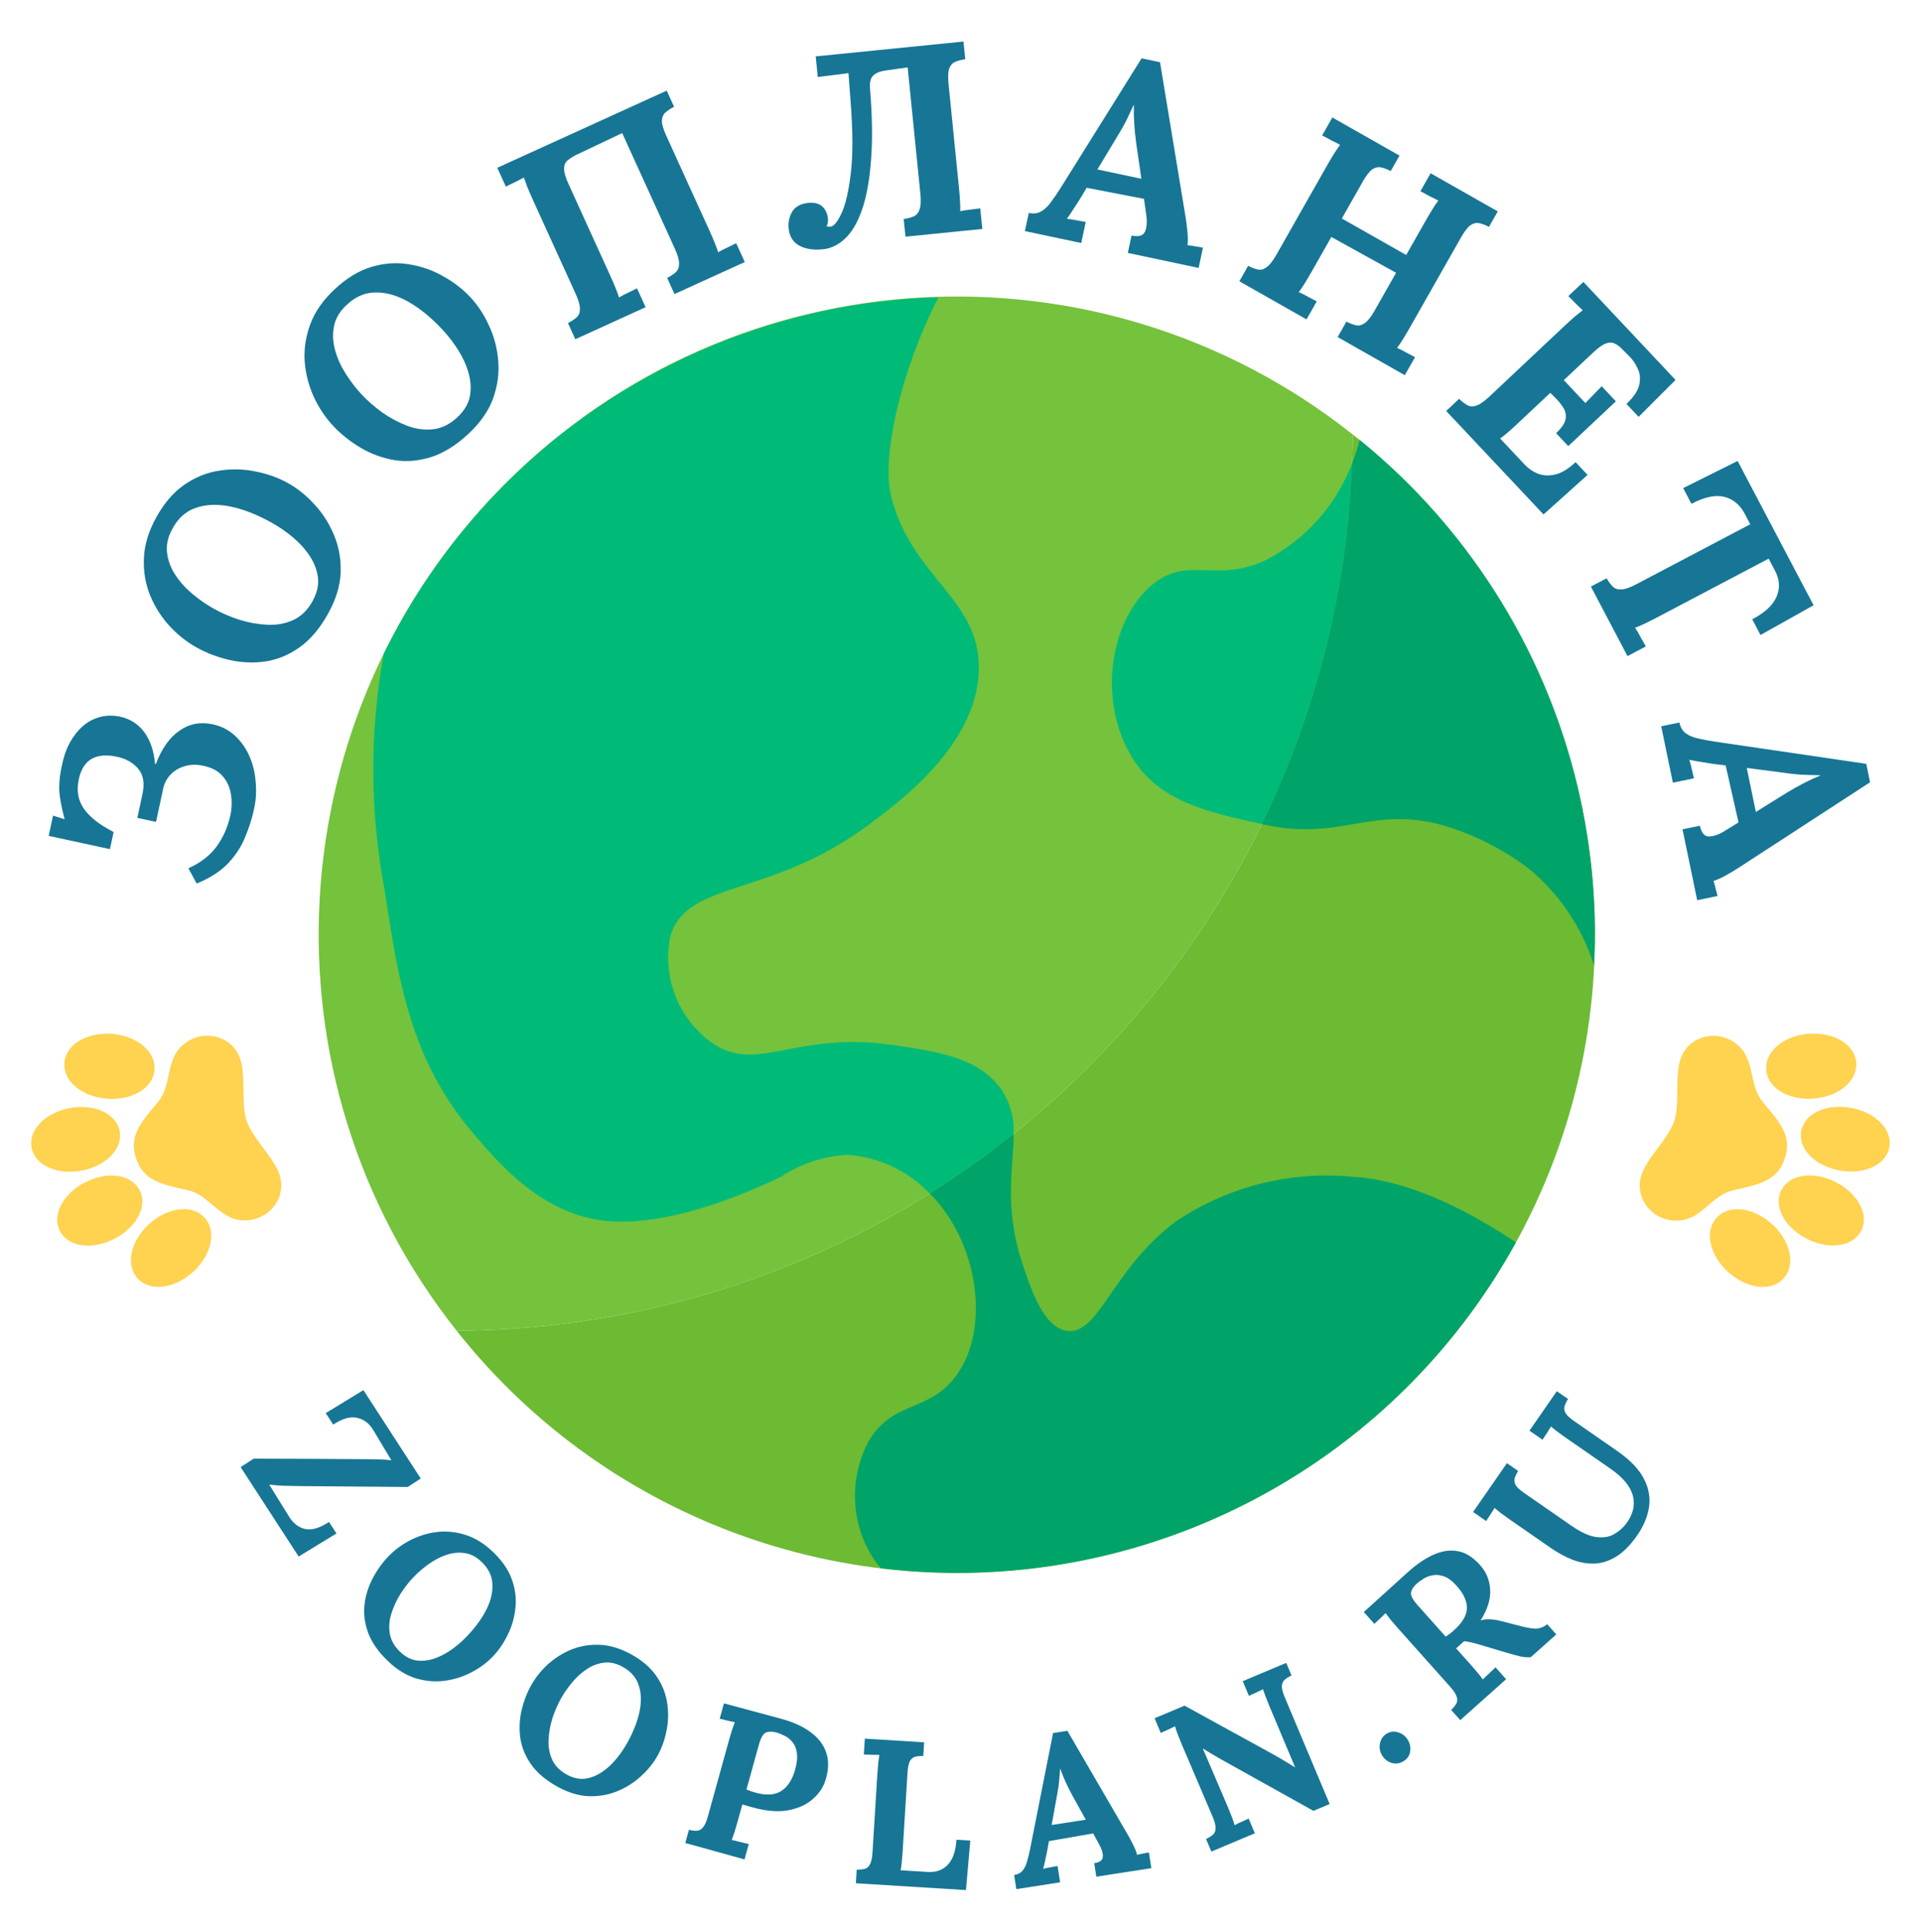 <svg width="185" height="186" viewBox="0 0 185 186" fill="none" xmlns="http://www.w3.org/2000/svg">
<path d="M130.271 41.836C129.993 89.382 91.518 127.857 43.971 128.136C58.648 146.693 82.677 155.173 105.75 149.94C128.824 144.706 146.841 126.688 152.076 103.614C157.309 80.541 148.829 56.512 130.271 41.836Z" fill="#6CBB33"/>
<path d="M130.272 41.834C105.824 22.464 70.739 24.489 48.683 46.545C26.627 68.601 24.601 103.686 43.972 128.134C91.519 127.856 129.993 89.381 130.272 41.834Z" fill="#75C23D"/>
<path d="M121.81 53.985C117.127 56.104 114.542 53.604 111.215 56.104C107.104 59.197 105.452 67.208 109.096 73.056C111.675 77.176 116.3 78.209 121.522 79.349C126.807 68.507 129.766 56.681 130.21 44.627C128.67 48.682 125.675 52.018 121.81 53.985Z" fill="#00BB77"/>
<path d="M130.941 42.36C130.75 43.133 130.502 43.89 130.201 44.627C129.758 56.681 126.798 68.507 121.514 79.349L121.81 79.412C129.079 81.001 131.897 77.633 138.762 79.412C141.825 80.291 144.698 81.728 147.238 83.65C150.181 86.079 152.357 89.31 153.5 92.951C153.546 91.974 153.595 90.997 153.595 90.007C153.611 71.522 145.288 54.017 130.941 42.36Z" fill="#00A468"/>
<path d="M90.025 115.436C94.221 120.076 95.323 127.917 92.144 132.387C89.56 136.032 86.021 134.782 83.668 138.744C81.889 142.052 81.889 146.032 83.668 149.339C83.995 149.937 84.385 150.497 84.832 151.011C87.259 151.304 89.7 151.453 92.144 151.458C114.553 151.464 135.186 139.268 145.986 119.633C142.132 117.055 136.111 113.644 130.286 113.317C124.316 112.733 118.327 114.23 113.334 117.555C107.084 122.132 105.855 128.616 102.739 128.149C100.535 127.832 99.328 124.272 98.501 121.792C96.609 116.147 97.635 112.327 97.618 109.161C95.03 111.232 92.326 113.152 89.519 114.912C89.738 115.126 89.918 115.316 90.025 115.436Z" fill="#00A468"/>
<path d="M96.382 104.84C94.2 101.789 90.132 101.217 85.787 100.602C76.676 99.331 73.095 103.251 68.835 100.602C65.364 98.291 63.678 94.076 64.597 90.007C66.378 84.689 74.155 86.49 83.668 79.412C86.741 77.145 94.051 71.7 94.263 64.579C94.475 57.608 87.674 55.616 85.787 47.627C84.968 44.186 86.497 36.272 90.373 28.621C67.562 29.265 46.989 42.502 36.945 62.992V63.012C35.586 70.54 35.622 78.254 37.051 85.769C38.344 94.309 39.53 102.064 45.527 109.078C48.155 112.172 52.201 116.876 58.241 117.554C64.937 118.296 73.773 114.015 75.192 113.316C77.091 112.069 79.282 111.339 81.549 111.197C84.579 111.39 87.424 112.716 89.519 114.911C92.326 113.151 95.03 111.231 97.618 109.161C97.689 107.624 97.255 106.106 96.382 104.84Z" fill="#00BB77"/>
<path d="M7.113 100.604C6.552 101.102 6.235 101.72 6.198 102.392L6.198 102.401C6.184 102.706 6.227 103.011 6.326 103.3L6.337 103.332C6.816 104.679 8.434 105.671 10.362 105.801C11.772 105.898 13.121 105.506 13.97 104.754C14.531 104.256 14.848 103.637 14.884 102.962L14.884 102.955C14.898 102.65 14.854 102.345 14.756 102.056C14.293 100.689 12.67 99.682 10.716 99.547C9.309 99.456 7.962 99.851 7.113 100.604Z" fill="#FFD250"/>
<path d="M16.234 103.542C16.031 104.482 15.838 105.37 15.206 106.122C13.454 108.2 12.397 109.454 13.111 111.56C13.825 113.666 15.428 114.02 18.083 114.606C19.044 114.819 19.738 115.408 20.474 116.032C21.318 116.747 22.189 117.486 23.421 117.515C23.869 117.537 24.316 117.473 24.74 117.326C26.523 116.721 27.503 114.837 26.923 113.127C26.624 112.245 26 111.409 25.34 110.525C24.705 109.675 24.049 108.796 23.76 107.942C23.47 107.089 23.457 105.994 23.445 104.937C23.429 103.837 23.418 102.799 23.117 101.914C22.538 100.207 20.616 99.31 18.832 99.915C18.407 100.057 18.013 100.28 17.672 100.572C16.711 101.344 16.469 102.462 16.234 103.542Z" fill="#FFD250"/>
<path d="M13.154 117.42C13.694 116.577 13.848 115.688 13.586 114.917C13.55 114.812 13.507 114.709 13.456 114.61C12.674 113.081 10.374 112.744 8.216 113.842C7.309 114.304 6.545 114.973 6.065 115.723C5.525 116.565 5.373 117.454 5.635 118.225C5.67 118.331 5.714 118.433 5.765 118.532C6.546 120.061 8.846 120.399 11.004 119.3C11.91 118.839 12.673 118.171 13.154 117.42Z" fill="#FFD250"/>
<path d="M11.528 108.929C11.509 108.819 11.481 108.711 11.445 108.606C11.183 107.834 10.521 107.222 9.58 106.882C8.742 106.579 7.73 106.515 6.729 106.699C4.349 107.139 2.729 108.807 3.038 110.496C3.057 110.605 3.085 110.713 3.121 110.819C3.384 111.589 4.046 112.203 4.985 112.542C5.823 112.846 6.836 112.912 7.838 112.725C10.218 112.285 11.838 110.618 11.528 108.929Z" fill="#FFD250"/>
<path d="M19.753 117.311L19.748 117.305C19.309 116.792 18.683 116.493 17.935 116.44C16.801 116.36 15.494 116.869 14.433 117.803C12.965 119.095 12.289 120.881 12.752 122.246C12.85 122.536 13.001 122.804 13.197 123.038L13.202 123.044C13.639 123.555 14.268 123.853 15.015 123.906C16.149 123.986 17.456 123.477 18.517 122.544C19.985 121.252 20.661 119.466 20.198 118.1C20.1 117.812 19.949 117.544 19.753 117.311Z" fill="#FFD250"/>
<path d="M177.851 100.584C178.413 101.08 178.731 101.698 178.77 102.37L178.771 102.379C178.785 102.684 178.743 102.989 178.645 103.278L178.634 103.31C178.158 104.658 176.544 105.655 174.616 105.79C173.206 105.89 171.856 105.502 171.005 104.752C170.442 104.256 170.124 103.638 170.086 102.963L170.086 102.956C170.072 102.651 170.114 102.346 170.212 102.057C170.672 100.689 172.291 99.677 174.246 99.537C175.652 99.443 177 99.833 177.851 100.584Z" fill="#FFD250"/>
<path d="M168.737 103.547C168.943 104.486 169.139 105.374 169.773 106.124C171.53 108.197 172.591 109.448 171.882 111.556C171.173 113.664 169.572 114.022 166.918 114.615C165.958 114.831 165.265 115.422 164.53 116.048C163.689 116.765 162.819 117.507 161.588 117.539C161.14 117.562 160.692 117.499 160.269 117.353C158.483 116.753 157.499 114.871 158.074 113.16C158.371 112.277 158.993 111.44 159.65 110.554C160.283 109.702 160.937 108.822 161.224 107.967C161.511 107.112 161.521 106.018 161.531 104.961C161.543 103.86 161.552 102.822 161.85 101.937C162.425 100.228 164.345 99.326 166.13 99.926C166.556 100.068 166.95 100.29 167.292 100.58C168.255 101.35 168.5 102.467 168.737 103.547Z" fill="#FFD250"/>
<path d="M171.855 117.416C171.312 116.575 171.156 115.687 171.416 114.915C171.451 114.809 171.495 114.707 171.545 114.607C172.323 113.077 174.622 112.733 176.783 113.826C177.692 114.285 178.457 114.952 178.94 115.701C179.481 116.541 179.636 117.43 179.376 118.202C179.341 118.307 179.298 118.41 179.247 118.509C178.469 120.04 176.17 120.384 174.009 119.29C173.102 118.833 172.337 118.166 171.855 117.416Z" fill="#FFD250"/>
<path d="M173.457 108.921C173.477 108.811 173.505 108.703 173.54 108.598C173.8 107.825 174.46 107.212 175.401 106.869C176.238 106.564 177.25 106.497 178.251 106.678C180.632 107.112 182.257 108.775 181.952 110.466C181.933 110.575 181.905 110.683 181.87 110.788C181.61 111.56 180.949 112.175 180.01 112.517C179.173 112.823 178.16 112.892 177.158 112.708C174.777 112.274 173.152 110.611 173.457 108.921Z" fill="#FFD250"/>
<path d="M165.255 117.325L165.26 117.318C165.698 116.805 166.324 116.504 167.071 116.449C168.205 116.367 169.513 116.872 170.577 117.803C172.049 119.091 172.729 120.875 172.269 122.242C172.173 122.531 172.022 122.8 171.826 123.034L171.821 123.04C171.386 123.553 170.758 123.853 170.011 123.908C168.877 123.991 167.568 123.485 166.505 122.554C165.033 121.266 164.353 119.482 164.813 118.115C164.909 117.826 165.06 117.558 165.255 117.325Z" fill="#FFD250"/>
<g filter="url(#filter0_d)">
<path d="M24.438 74.021C24.263 74.832 23.991 75.683 23.621 76.575C23.269 77.471 22.724 78.316 21.987 79.111C21.253 79.889 20.237 80.545 18.938 81.077L18.142 79.606C19.275 79.109 20.174 78.419 20.842 77.539C21.496 76.637 21.944 75.629 22.184 74.515C22.33 73.84 22.351 73.172 22.245 72.514C22.144 71.838 21.882 71.251 21.459 70.753C21.037 70.255 20.42 69.919 19.61 69.744C18.917 69.595 18.295 69.61 17.744 69.792C17.196 69.956 16.748 70.231 16.399 70.615C16.051 70.999 15.825 71.436 15.719 71.926L15.024 75.142L13.226 74.754L13.718 72.474C13.941 71.444 13.814 70.639 13.338 70.06C12.85 69.459 12.166 69.064 11.288 68.875C9.228 68.43 7.996 69.144 7.591 71.019C7.35 72.133 7.522 73.098 8.106 73.913C8.676 74.708 9.622 75.442 10.943 76.116L10.588 77.763L4.687 76.488L5.108 74.538L6.226 74.885C6.03 74.154 5.893 73.523 5.813 72.994C5.716 72.46 5.683 71.958 5.714 71.488C5.731 70.997 5.804 70.456 5.932 69.865C6.16 68.642 6.562 67.642 7.136 66.865C7.697 66.067 8.365 65.513 9.139 65.203C9.913 64.893 10.722 64.829 11.566 65.011C12.545 65.223 13.329 65.728 13.916 66.526C14.487 67.321 14.825 68.331 14.932 69.555L15.008 69.572C15.58 68.07 16.341 66.997 17.293 66.354C18.232 65.691 19.3 65.489 20.499 65.748C21.343 65.93 22.066 66.307 22.667 66.879C23.255 67.43 23.719 68.105 24.059 68.903C24.386 69.68 24.576 70.516 24.631 71.412C24.705 72.294 24.641 73.163 24.438 74.021Z" fill="#177695"/>
<path d="M31.612 55.059C30.818 56.495 29.898 57.586 28.854 58.331C27.819 59.06 26.729 59.514 25.585 59.69C24.426 59.858 23.276 59.814 22.134 59.557C20.993 59.301 19.931 58.901 18.949 58.357C17.997 57.83 17.125 57.141 16.333 56.288C15.535 55.412 14.907 54.423 14.451 53.321C14.002 52.205 13.805 51.01 13.858 49.736C13.912 48.462 14.31 47.153 15.055 45.808C15.816 44.433 16.722 43.384 17.773 42.663C18.823 41.941 19.94 41.493 21.122 41.318C22.29 41.135 23.441 41.16 24.576 41.393C25.718 41.611 26.766 41.983 27.718 42.51C28.655 43.029 29.515 43.722 30.299 44.59C31.09 45.442 31.718 46.431 32.181 47.556C32.638 48.658 32.847 49.849 32.809 51.131C32.755 52.405 32.357 53.714 31.612 55.059ZM30.095 53.894C30.53 53.108 30.705 52.346 30.62 51.608C30.52 50.862 30.248 50.158 29.804 49.498C29.36 48.838 28.812 48.239 28.162 47.701C27.497 47.155 26.817 46.69 26.121 46.305C24.731 45.536 23.415 45.025 22.173 44.772C20.931 44.519 19.819 44.565 18.838 44.911C17.866 45.241 17.102 45.944 16.547 47.019C16.135 47.798 15.987 48.565 16.102 49.319C16.203 50.066 16.482 50.773 16.942 51.442C17.386 52.102 17.94 52.706 18.606 53.251C19.271 53.797 19.951 54.263 20.646 54.647C21.357 55.04 22.154 55.383 23.039 55.675C23.932 55.952 24.83 56.113 25.733 56.159C26.635 56.204 27.469 56.054 28.233 55.707C28.998 55.36 29.619 54.756 30.095 53.894Z" fill="#177695"/>
<path d="M45.126 37.762C43.926 38.882 42.715 39.634 41.492 40.02C40.281 40.394 39.104 40.488 37.962 40.303C36.808 40.104 35.727 39.706 34.721 39.11C33.715 38.513 32.829 37.804 32.063 36.984C31.32 36.188 30.704 35.263 30.215 34.207C29.726 33.127 29.435 31.993 29.341 30.804C29.26 29.603 29.442 28.406 29.886 27.211C30.331 26.016 31.115 24.894 32.238 23.845C33.387 22.772 34.573 22.055 35.795 21.694C37.018 21.333 38.218 21.252 39.397 21.451C40.564 21.637 41.651 22.017 42.658 22.589C43.677 23.15 44.558 23.828 45.301 24.623C46.032 25.406 46.636 26.331 47.112 27.398C47.602 28.454 47.893 29.588 47.986 30.802C48.079 31.99 47.91 33.188 47.477 34.396C47.033 35.59 46.249 36.712 45.126 37.762ZM44.043 36.184C44.7 35.572 45.101 34.901 45.249 34.173C45.384 33.432 45.343 32.679 45.124 31.913C44.906 31.148 44.571 30.41 44.119 29.697C43.655 28.973 43.152 28.32 42.609 27.739C41.525 26.578 40.431 25.684 39.328 25.06C38.225 24.436 37.154 24.136 36.114 24.161C35.087 24.175 34.143 24.607 33.283 25.458C32.651 26.072 32.273 26.755 32.149 27.509C32.014 28.25 32.061 29.009 32.291 29.787C32.509 30.552 32.85 31.297 33.315 32.022C33.779 32.746 34.282 33.399 34.824 33.98C35.378 34.574 36.031 35.146 36.782 35.697C37.545 36.237 38.349 36.668 39.194 36.99C40.038 37.312 40.878 37.426 41.712 37.333C42.546 37.239 43.323 36.856 44.043 36.184Z" fill="#177695"/>
<path d="M55.407 28.664L54.698 27.108C55.053 26.927 55.33 26.744 55.53 26.558C55.746 26.365 55.852 26.098 55.849 25.758C55.862 25.411 55.725 24.922 55.438 24.294L51.326 15.262C51.132 14.838 50.954 14.425 50.791 14.025C50.643 13.618 50.531 13.309 50.454 13.097C50.209 13.227 49.902 13.386 49.532 13.574C49.154 13.745 48.883 13.879 48.717 13.973L47.89 12.157L64.208 4.726L64.917 6.283C64.579 6.456 64.301 6.639 64.085 6.832C63.87 7.026 63.756 7.296 63.743 7.643C63.739 7.968 63.884 8.452 64.177 9.097L68.29 18.128C68.483 18.553 68.661 18.965 68.825 19.365C68.988 19.765 69.1 20.075 69.162 20.294C69.399 20.148 69.707 19.989 70.084 19.817C70.47 19.622 70.741 19.489 70.898 19.417L71.725 21.233L64.957 24.315L64.249 22.759C64.603 22.578 64.88 22.395 65.08 22.209C65.296 22.016 65.402 21.749 65.399 21.409C65.412 21.062 65.275 20.574 64.989 19.945L59.92 8.815L55.449 10.936C55.11 11.11 54.833 11.293 54.617 11.486C54.417 11.672 54.318 11.935 54.322 12.275C54.325 12.615 54.469 13.1 54.756 13.729L58.739 22.477C58.933 22.902 59.111 23.314 59.274 23.714C59.438 24.114 59.55 24.424 59.612 24.642C59.849 24.497 60.156 24.338 60.533 24.166C60.919 23.971 61.191 23.838 61.348 23.766L62.175 25.582L55.407 28.664Z" fill="#177695"/>
<path d="M79.25 20.005C78.322 20.099 77.554 19.976 76.947 19.638C76.358 19.298 76.026 18.758 75.951 18.019C75.891 17.418 76.002 16.877 76.283 16.397C76.581 15.899 77.099 15.612 77.838 15.538C78.439 15.477 78.894 15.597 79.202 15.896C79.51 16.195 79.687 16.576 79.733 17.04C79.763 17.332 79.718 17.58 79.6 17.783C79.691 17.826 79.822 17.838 79.994 17.821C80.303 17.79 80.651 17.365 81.038 16.545C81.424 15.725 81.722 14.453 81.931 12.731C82.14 11.009 82.141 8.778 81.935 6.038L81.712 3.04L81.07 3.13L78.755 3.415L78.556 1.43L92.787 0L92.958 1.702C92.582 1.757 92.26 1.841 91.994 1.955C91.727 2.068 91.532 2.287 91.409 2.612C91.301 2.918 91.282 3.424 91.353 4.128L92.345 14.003C92.391 14.467 92.428 14.914 92.454 15.346C92.48 15.777 92.487 16.106 92.475 16.333C92.763 16.27 93.114 16.217 93.526 16.175C93.937 16.117 94.229 16.079 94.4 16.062L94.6 18.047L87.201 18.79L87.03 17.088C87.423 17.032 87.745 16.947 87.994 16.835C88.26 16.722 88.447 16.503 88.553 16.18C88.677 15.855 88.704 15.349 88.635 14.662L87.412 2.493L85.358 2.777C84.775 2.853 84.358 3.017 84.105 3.268C83.851 3.502 83.743 3.903 83.783 4.472C84.011 7.262 84.041 9.628 83.871 11.572C83.719 13.515 83.418 15.099 82.969 16.325C82.534 17.531 81.991 18.428 81.338 19.014C80.702 19.599 80.006 19.929 79.25 20.005Z" fill="#177695"/>
<path d="M98.704 18.252L99.076 16.503C99.549 16.603 99.957 16.549 100.302 16.339C100.647 16.13 100.959 15.825 101.238 15.425C101.534 15.029 101.828 14.597 102.122 14.129L109.941 1.617L111.715 1.993L114.184 16.953C114.231 17.228 114.284 17.645 114.342 18.205C114.403 18.747 114.41 19.217 114.361 19.613C114.656 19.64 114.93 19.68 115.183 19.734C115.457 19.774 115.679 19.812 115.848 19.848L115.434 21.8L108.615 20.354L108.97 18.681C109.663 18.828 110.096 18.699 110.27 18.295C110.448 17.873 110.485 17.325 110.381 16.649L110.17 15.148L104.648 14.082L103.99 15.188C103.859 15.389 103.662 15.692 103.4 16.096C103.158 16.486 102.939 16.81 102.743 17.069C103.021 17.092 103.345 17.143 103.717 17.222C104.109 17.288 104.39 17.339 104.559 17.374L104.129 19.402L98.704 18.252ZM105.685 12.316L109.918 13.214L109.424 9.798C109.333 9.143 109.268 8.493 109.228 7.849C109.192 7.188 109.181 6.612 109.197 6.121L109.172 6.116C109.043 6.389 108.851 6.798 108.594 7.344C108.337 7.89 107.98 8.529 107.524 9.263L105.685 12.316Z" fill="#177695"/>
<path d="M119.356 23.085L120.2 21.598C120.554 21.779 120.865 21.896 121.133 21.948C121.416 22.01 121.694 21.939 121.968 21.737C122.257 21.544 122.572 21.146 122.913 20.546L127.812 11.915C128.042 11.51 128.272 11.123 128.5 10.756C128.743 10.398 128.928 10.125 129.054 9.939C128.805 9.817 128.496 9.662 128.127 9.472C127.766 9.267 127.499 9.126 127.325 9.047L128.31 7.312L134.777 10.983L133.933 12.47C133.594 12.298 133.283 12.181 133 12.119C132.717 12.058 132.431 12.124 132.142 12.318C131.877 12.505 131.57 12.906 131.22 13.522L129.225 17.038L135.421 20.555L137.276 17.288C137.506 16.882 137.736 16.496 137.964 16.129C138.192 15.762 138.377 15.489 138.517 15.311C138.269 15.19 137.96 15.034 137.591 14.845C137.23 14.64 136.963 14.498 136.789 14.419L137.774 12.684L144.241 16.356L143.397 17.843C143.058 17.67 142.747 17.553 142.464 17.492C142.181 17.431 141.895 17.497 141.606 17.69C141.341 17.878 141.034 18.279 140.684 18.895L135.785 27.525C135.554 27.931 135.325 28.317 135.097 28.684C134.869 29.051 134.684 29.324 134.543 29.502C134.801 29.608 135.11 29.764 135.47 29.969C135.854 30.167 136.121 30.308 136.272 30.394L135.287 32.129L128.82 28.457L129.664 26.97C130.018 27.151 130.329 27.268 130.597 27.321C130.88 27.383 131.158 27.312 131.432 27.11C131.721 26.916 132.036 26.519 132.377 25.918L134.449 22.268L128.214 18.818L126.321 22.152C126.091 22.558 125.861 22.944 125.633 23.311C125.405 23.678 125.22 23.951 125.079 24.129C125.337 24.236 125.646 24.391 126.006 24.596C126.39 24.794 126.658 24.936 126.808 25.021L125.823 26.756L119.356 23.085Z" fill="#177695"/>
<path d="M149.858 37.713C150.386 37.216 150.687 36.779 150.76 36.402C150.845 36.014 150.783 35.645 150.574 35.297C150.376 34.961 150.111 34.629 149.779 34.301L149.299 33.828L146.203 36.739C145.864 37.059 145.537 37.354 145.223 37.626C144.909 37.897 144.659 38.097 144.472 38.226L146.85 40.755C147.205 41.133 147.63 41.42 148.125 41.619C148.633 41.806 149.188 41.829 149.791 41.688C150.407 41.536 151.055 41.14 151.734 40.501L152.888 41.728L148.647 45.539L139.274 35.574L140.519 34.402C140.804 34.68 141.067 34.883 141.307 35.013C141.559 35.155 141.846 35.17 142.167 35.058C142.5 34.958 142.918 34.671 143.422 34.198L150.65 27.399C150.99 27.079 151.323 26.778 151.649 26.494C151.988 26.224 152.244 26.018 152.42 25.876C152.218 25.687 151.969 25.447 151.672 25.157C151.388 24.855 151.174 24.641 151.032 24.514L152.485 23.147L161.361 32.584L157.806 36.141L156.635 34.895C157.327 34.245 157.737 33.634 157.864 33.063C157.991 32.493 157.946 31.978 157.728 31.52C157.522 31.049 157.253 30.649 156.921 30.322L156.263 29.66C156.015 29.396 155.764 29.205 155.511 29.087C155.271 28.957 154.984 28.955 154.65 29.079C154.329 29.191 153.923 29.478 153.432 29.94L150.601 32.603L152.678 34.811L154.249 33.191L155.616 34.644L151.03 38.958L149.858 37.713Z" fill="#177695"/>
<path d="M168.749 55.633C169.987 54.981 170.771 54.246 171.102 53.428C171.447 52.602 171.383 51.757 170.909 50.894L170.33 49.793L159.577 55.455C159.164 55.672 158.763 55.873 158.373 56.059C157.983 56.245 157.68 56.375 157.465 56.449C157.633 56.693 157.821 57.014 158.03 57.411C158.263 57.816 158.419 58.094 158.5 58.247L156.734 59.177L153.21 52.482L154.723 51.685C154.923 52.029 155.122 52.295 155.319 52.484C155.524 52.688 155.797 52.779 156.136 52.757C156.484 52.749 156.963 52.585 157.575 52.263L168.557 46.481L168.001 45.426C167.527 44.563 166.867 44.032 166.021 43.834C165.175 43.635 164.132 43.861 162.894 44.513L162.098 43L167.339 40.387L174.655 54.281L169.545 57.146L168.749 55.633Z" fill="#177695"/>
<path d="M159.982 65.935L161.733 65.573C161.831 66.046 162.045 66.399 162.375 66.631C162.706 66.862 163.11 67.025 163.588 67.121C164.07 67.233 164.584 67.329 165.13 67.41L179.728 69.551L180.095 71.327L167.384 79.592C167.151 79.746 166.79 79.961 166.301 80.239C165.828 80.513 165.401 80.707 165.019 80.822C165.112 81.102 165.185 81.369 165.238 81.623C165.311 81.89 165.365 82.108 165.399 82.278L163.446 82.682L162.034 75.856L163.709 75.51C163.852 76.203 164.144 76.549 164.585 76.546C165.042 76.539 165.559 76.353 166.136 75.987L167.427 75.191L166.186 69.706L164.91 69.546C164.672 69.507 164.316 69.448 163.842 69.37C163.387 69.305 163.002 69.235 162.687 69.159C162.776 69.423 162.86 69.741 162.937 70.113C163.034 70.499 163.1 70.776 163.135 70.945L161.105 71.365L159.982 65.935ZM168.221 69.946L169.097 74.184L172.027 72.361C172.591 72.015 173.16 71.694 173.734 71.399C174.324 71.101 174.848 70.86 175.304 70.677L175.299 70.652C174.997 70.644 174.545 70.632 173.942 70.615C173.339 70.599 172.61 70.529 171.755 70.406L168.221 69.946Z" fill="#177695"/>
</g>
<g filter="url(#filter1_d)">
<path d="M23.174 137.27L24.428 136.456C26.241 136.468 28.051 136.474 29.857 136.474C31.67 136.486 33.483 136.497 35.296 136.509C35.757 136.511 36.173 136.518 36.545 136.53C36.929 136.535 37.312 136.563 37.694 136.616L35.939 133.692C35.564 133.064 35.051 132.676 34.4 132.528C33.761 132.373 32.99 132.588 32.087 133.174L31.371 132.07L34.998 129.86L40.52 138.371L39.265 139.184L28.851 139.099C28.354 139.089 27.856 139.079 27.359 139.069C26.872 139.052 26.396 139.013 25.928 138.952L27.847 142.055C28.241 142.687 28.748 143.078 29.369 143.229C30.001 143.374 30.774 143.149 31.688 142.556L32.404 143.66L28.761 145.881L23.174 137.27Z" fill="#177695"/>
<path d="M37.361 155.951C36.449 155.079 35.818 154.182 35.468 153.259C35.128 152.346 35.004 151.447 35.097 150.561C35.199 149.666 35.457 148.819 35.871 148.02C36.285 147.221 36.791 146.51 37.388 145.885C37.966 145.28 38.65 144.767 39.44 144.345C40.248 143.922 41.106 143.649 42.015 143.525C42.933 143.411 43.861 143.498 44.798 143.787C45.735 144.076 46.631 144.629 47.486 145.446C48.36 146.282 48.962 147.161 49.293 148.084C49.624 149.007 49.739 149.925 49.637 150.839C49.545 151.743 49.301 152.595 48.906 153.393C48.52 154.201 48.038 154.907 47.459 155.512C46.89 156.108 46.206 156.612 45.407 157.025C44.617 157.447 43.759 157.72 42.831 157.844C41.923 157.968 40.995 157.89 40.049 157.611C39.112 157.322 38.216 156.769 37.361 155.951ZM38.525 155.051C39.025 155.529 39.557 155.808 40.123 155.889C40.698 155.961 41.274 155.896 41.852 155.695C42.431 155.494 42.983 155.204 43.51 154.826C44.047 154.438 44.526 154.023 44.949 153.581C45.793 152.697 46.431 151.818 46.863 150.944C47.294 150.07 47.477 149.234 47.412 148.436C47.357 147.648 46.984 146.942 46.293 146.319C45.794 145.86 45.252 145.6 44.668 145.538C44.093 145.466 43.512 145.536 42.925 145.746C42.347 145.947 41.79 146.242 41.253 146.63C40.717 147.018 40.237 147.433 39.815 147.875C39.384 148.326 38.973 148.852 38.582 149.453C38.201 150.063 37.905 150.7 37.695 151.362C37.484 152.025 37.433 152.675 37.541 153.311C37.65 153.948 37.978 154.528 38.525 155.051Z" fill="#177695"/>
<path d="M53.669 168.036C52.566 167.423 51.728 166.715 51.156 165.911C50.596 165.113 50.248 164.274 50.114 163.394C49.986 162.503 50.021 161.618 50.219 160.74C50.418 159.862 50.727 159.046 51.146 158.291C51.553 157.559 52.084 156.889 52.741 156.281C53.416 155.668 54.177 155.186 55.025 154.836C55.884 154.493 56.804 154.342 57.783 154.385C58.763 154.427 59.77 154.735 60.804 155.309C61.861 155.896 62.666 156.594 63.22 157.403C63.774 158.212 64.118 159.072 64.251 159.982C64.39 160.88 64.37 161.765 64.19 162.638C64.021 163.517 63.733 164.322 63.327 165.054C62.927 165.774 62.393 166.435 61.724 167.037C61.068 167.645 60.306 168.126 59.44 168.481C58.593 168.831 57.676 168.991 56.69 168.96C55.71 168.918 54.703 168.61 53.669 168.036ZM54.567 166.87C55.171 167.205 55.757 167.341 56.325 167.276C56.899 167.2 57.441 166.991 57.949 166.65C58.458 166.31 58.919 165.889 59.333 165.39C59.754 164.879 60.112 164.356 60.409 163.821C61.002 162.753 61.397 161.741 61.593 160.786C61.789 159.83 61.755 158.975 61.49 158.221C61.237 157.472 60.697 156.884 59.871 156.455C59.272 156.138 58.682 156.023 58.101 156.111C57.527 156.188 56.983 156.402 56.468 156.754C55.959 157.095 55.495 157.521 55.074 158.032C54.654 158.544 54.295 159.066 53.998 159.601C53.695 160.147 53.431 160.76 53.205 161.44C52.991 162.127 52.866 162.817 52.83 163.512C52.794 164.206 52.909 164.847 53.175 165.436C53.441 166.024 53.905 166.502 54.567 166.87Z" fill="#177695"/>
<path d="M66.347 172.198C66.644 172.267 66.898 172.296 67.108 172.285C67.331 172.278 67.525 172.173 67.692 171.971C67.871 171.772 68.031 171.417 68.173 170.905L70.21 163.548C70.306 163.202 70.404 162.871 70.506 162.554C70.62 162.241 70.707 162.003 70.766 161.84C70.557 161.796 70.298 161.738 69.987 161.666C69.679 161.581 69.454 161.525 69.309 161.499L69.719 160.02C70.631 160.259 71.542 160.504 72.452 160.756C73.361 161.008 74.272 161.253 75.184 161.492C76.315 161.791 77.254 162.21 78.001 162.748C78.761 163.289 79.277 163.942 79.548 164.706C79.831 165.474 79.819 166.367 79.509 167.384C79.308 168.059 78.915 168.66 78.328 169.187C77.753 169.717 77.004 170.082 76.08 170.281C75.169 170.484 74.1 170.436 72.873 170.138C72.345 170.005 71.884 169.878 71.49 169.755L71.022 171.445C70.923 171.804 70.822 172.141 70.721 172.458C70.62 172.775 70.533 173.013 70.461 173.172C70.606 173.198 70.787 173.241 71.004 173.302C71.226 173.349 71.439 173.401 71.644 173.458C71.865 173.506 72.02 173.542 72.11 173.566L71.7 175.046L65.995 173.466L66.347 172.198ZM71.889 168.314C72.147 168.427 72.43 168.526 72.737 168.611C73.8 168.906 74.635 168.854 75.241 168.457C75.864 168.05 76.31 167.36 76.58 166.387C76.757 165.747 76.809 165.209 76.736 164.776C76.676 164.345 76.537 164.003 76.317 163.75C76.102 163.483 75.853 163.283 75.573 163.151C75.296 163.005 75.036 162.899 74.793 162.831C74.396 162.721 74.059 162.718 73.783 162.82C73.506 162.923 73.274 163.314 73.086 163.992L71.889 168.314Z" fill="#177695"/>
<path d="M82.423 177.342L82.505 176.03C82.811 176.035 83.065 176.011 83.268 175.957C83.484 175.904 83.653 175.761 83.774 175.529C83.908 175.298 83.992 174.917 84.025 174.386L84.497 166.767C84.519 166.409 84.547 166.065 84.581 165.734C84.628 165.404 84.664 165.153 84.688 164.982C84.475 164.982 84.209 164.979 83.89 164.972C83.571 164.953 83.339 164.945 83.192 164.949L83.287 163.417L88.997 163.771L88.915 165.084C88.623 165.08 88.368 165.104 88.152 165.157C87.935 165.21 87.76 165.352 87.626 165.584C87.506 165.802 87.429 166.184 87.395 166.728L86.923 174.347C86.9 174.705 86.873 175.042 86.84 175.36C86.807 175.677 86.772 175.922 86.734 176.092L89.4 176.258C90.183 176.293 90.81 176.059 91.281 175.556C91.766 175.04 92.042 174.238 92.109 173.151L93.442 173.233L93.026 178L82.423 177.342Z" fill="#177695"/>
<path d="M97.878 177.907L97.667 176.548C98.035 176.491 98.314 176.34 98.505 176.096C98.695 175.851 98.836 175.547 98.928 175.183C99.032 174.817 99.126 174.426 99.21 174.01L101.415 162.877L102.794 162.663L108.655 172.746C108.764 172.931 108.916 173.216 109.111 173.603C109.303 173.976 109.436 174.312 109.509 174.61C109.728 174.549 109.936 174.503 110.133 174.473C110.341 174.427 110.511 174.394 110.642 174.374L110.877 175.89L105.579 176.712L105.378 175.413C105.916 175.329 106.192 175.118 106.207 174.78C106.22 174.428 106.097 174.024 105.837 173.566L105.275 172.544L101.014 173.286L100.842 174.261C100.803 174.442 100.744 174.713 100.666 175.075C100.599 175.421 100.53 175.714 100.459 175.954C100.665 175.895 100.913 175.843 101.202 175.798C101.502 175.738 101.717 175.698 101.849 175.678L102.093 177.253L97.878 177.907ZM101.277 171.732L104.566 171.222L103.278 168.901C103.034 168.454 102.81 168.005 102.605 167.553C102.398 167.087 102.234 166.676 102.111 166.319L102.091 166.322C102.073 166.553 102.046 166.9 102.011 167.363C101.975 167.825 101.893 168.383 101.766 169.034L101.277 171.732Z" fill="#177695"/>
<path d="M126.491 170.372L117.451 165.331C117.204 165.189 116.946 165.039 116.677 164.878C116.407 164.717 116.135 164.551 115.861 164.378L115.843 164.386L118.275 170.065C118.414 170.396 118.542 170.717 118.658 171.029C118.775 171.34 118.854 171.58 118.897 171.75C119.083 171.643 119.322 171.528 119.616 171.404C119.917 171.263 120.129 171.167 120.252 171.115L120.847 172.53L116.658 174.292L116.148 173.079C116.424 172.949 116.642 172.814 116.8 172.675C116.97 172.532 117.057 172.329 117.063 172.067C117.08 171.8 116.986 171.422 116.78 170.932L113.783 163.911C113.644 163.58 113.516 163.259 113.4 162.948C113.283 162.637 113.204 162.396 113.161 162.227C112.971 162.321 112.725 162.439 112.424 162.58C112.13 162.704 111.918 162.8 111.788 162.869L111.193 161.454L114.078 160.241L122.683 164.968C123.154 165.231 123.546 165.462 123.861 165.662C124.188 165.856 124.468 166.026 124.703 166.173L124.721 166.165L122.271 160.341C122.132 160.01 122.005 159.689 121.888 159.378C121.771 159.066 121.686 158.828 121.631 158.664C121.44 158.759 121.2 158.874 120.912 159.01C120.618 159.134 120.406 159.23 120.276 159.299L119.681 157.884L123.87 156.122L124.38 157.335C124.116 157.46 123.899 157.595 123.728 157.739C123.558 157.882 123.464 158.088 123.447 158.354C123.436 158.604 123.537 158.98 123.748 159.482L128.052 169.715L126.491 170.372Z" fill="#177695"/>
<path d="M135.201 165.566C134.832 165.804 134.448 165.869 134.048 165.763C133.659 165.65 133.349 165.414 133.119 165.057C132.889 164.699 132.814 164.313 132.895 163.898C132.975 163.483 133.178 163.171 133.502 162.962C133.848 162.739 134.216 162.684 134.605 162.798C135.005 162.904 135.32 163.136 135.55 163.493C135.78 163.851 135.866 164.23 135.808 164.631C135.761 165.024 135.558 165.336 135.201 165.566Z" fill="#177695"/>
<path d="M140.628 161.635L139.752 160.654C139.972 160.441 140.133 160.243 140.238 160.06C140.352 159.869 140.37 159.649 140.29 159.4C140.22 159.142 140.008 158.815 139.654 158.418L134.571 152.722C134.332 152.454 134.107 152.192 133.896 151.935C133.695 151.67 133.542 151.468 133.437 151.331C133.287 151.482 133.097 151.669 132.868 151.891C132.63 152.103 132.461 152.263 132.361 152.37L131.339 151.225C132.034 150.587 132.734 149.954 133.438 149.326C134.142 148.698 134.841 148.065 135.536 147.427C136.4 146.638 137.247 146.061 138.077 145.694C138.907 145.327 139.704 145.222 140.466 145.378C141.229 145.535 141.955 146.018 142.643 146.829C143.189 147.481 143.479 148.255 143.513 149.151C143.546 150.047 143.238 151.008 142.586 152.035C142.845 151.946 143.144 151.911 143.482 151.93C143.829 151.941 144.156 151.988 144.462 152.071L146.09 152.488C146.868 152.702 147.459 152.816 147.863 152.829C148.268 152.824 148.648 152.681 149.003 152.4L149.878 153.381L147.425 155.571C147.131 155.601 146.789 155.577 146.398 155.499C146.008 155.401 145.573 155.282 145.092 155.142L142.399 154.339C141.797 154.164 141.332 154.062 141.004 154.034L140.231 154.724L141.651 156.315C141.899 156.593 142.128 156.86 142.339 157.117C142.551 157.373 142.704 157.575 142.799 157.722C142.899 157.614 143.034 157.486 143.202 157.335C143.362 157.175 143.521 157.024 143.68 156.882C143.839 156.722 143.954 156.611 144.023 156.549L145.045 157.694L140.628 161.635ZM139.989 153.016C140.812 152.282 141.239 151.572 141.268 150.887C141.289 150.192 140.963 149.467 140.291 148.714C139.866 148.238 139.46 147.932 139.072 147.797C138.676 147.653 138.306 147.617 137.963 147.692C137.621 147.748 137.323 147.863 137.068 148.036C136.805 148.2 136.599 148.348 136.45 148.481C136.143 148.755 135.957 149.037 135.894 149.325C135.831 149.613 136.033 150.02 136.502 150.545L139.223 153.594C139.34 153.506 139.468 153.42 139.604 153.333C139.732 153.237 139.861 153.131 139.989 153.016Z" fill="#177695"/>
<path d="M146.205 137.64C146.05 137.888 145.939 138.118 145.872 138.331C145.806 138.543 145.837 138.767 145.965 139.001C146.09 139.217 146.376 139.481 146.824 139.791L151.329 142.914C152.235 143.542 153.027 143.905 153.703 144.002C154.369 144.091 154.936 144.008 155.405 143.751C155.882 143.483 156.282 143.138 156.607 142.717C157.268 141.833 157.483 140.939 157.253 140.036C157.022 139.132 156.301 138.26 155.089 137.42L150.797 134.445C150.502 134.241 150.222 134.038 149.957 133.838C149.691 133.638 149.495 133.478 149.368 133.357C149.258 133.54 149.114 133.771 148.936 134.052C148.754 134.314 148.627 134.509 148.554 134.636L147.293 133.762L149.928 129.962L151.009 130.711C150.853 130.959 150.742 131.189 150.676 131.402C150.609 131.614 150.64 131.838 150.768 132.072C150.893 132.289 151.18 132.552 151.628 132.862L155.723 135.701C156.979 136.572 157.843 137.47 158.316 138.397C158.787 139.304 158.949 140.225 158.803 141.159C158.653 142.074 158.276 142.968 157.67 143.842C157.034 144.759 156.373 145.433 155.687 145.863C155.001 146.292 154.298 146.525 153.579 146.56C152.867 146.583 152.153 146.46 151.435 146.189C150.725 145.907 150.021 145.524 149.322 145.039L145.358 142.291C145.063 142.087 144.783 141.884 144.517 141.684C144.26 141.473 144.063 141.313 143.929 141.204C143.819 141.386 143.678 141.612 143.508 141.881C143.326 142.144 143.199 142.338 143.126 142.466L141.865 141.592L145.124 136.891L146.205 137.64Z" fill="#177695"/>
</g>
<defs>
<filter id="filter0_d" x="0.687" y="0" width="183.409" height="90.682" filterUnits="userSpaceOnUse" color-interpolation-filters="sRGB">
<feFlood flood-opacity="0" result="BackgroundImageFix"/>
<feColorMatrix in="SourceAlpha" type="matrix" values="0 0 0 0 0 0 0 0 0 0 0 0 0 0 0 0 0 0 127 0"/>
<feOffset dy="4"/>
<feGaussianBlur stdDeviation="2"/>
<feColorMatrix type="matrix" values="0 0 0 0 0 0 0 0 0 0 0 0 0 0 0 0 0 0 0.25 0"/>
<feBlend mode="normal" in2="BackgroundImageFix" result="effect1_dropShadow"/>
<feBlend mode="normal" in="SourceGraphic" in2="effect1_dropShadow" result="shape"/>
</filter>
<filter id="filter1_d" x="19.174" y="129.86" width="143.681" height="56.14" filterUnits="userSpaceOnUse" color-interpolation-filters="sRGB">
<feFlood flood-opacity="0" result="BackgroundImageFix"/>
<feColorMatrix in="SourceAlpha" type="matrix" values="0 0 0 0 0 0 0 0 0 0 0 0 0 0 0 0 0 0 127 0"/>
<feOffset dy="4"/>
<feGaussianBlur stdDeviation="2"/>
<feColorMatrix type="matrix" values="0 0 0 0 0 0 0 0 0 0 0 0 0 0 0 0 0 0 0.25 0"/>
<feBlend mode="normal" in2="BackgroundImageFix" result="effect1_dropShadow"/>
<feBlend mode="normal" in="SourceGraphic" in2="effect1_dropShadow" result="shape"/>
</filter>
</defs>
</svg>
